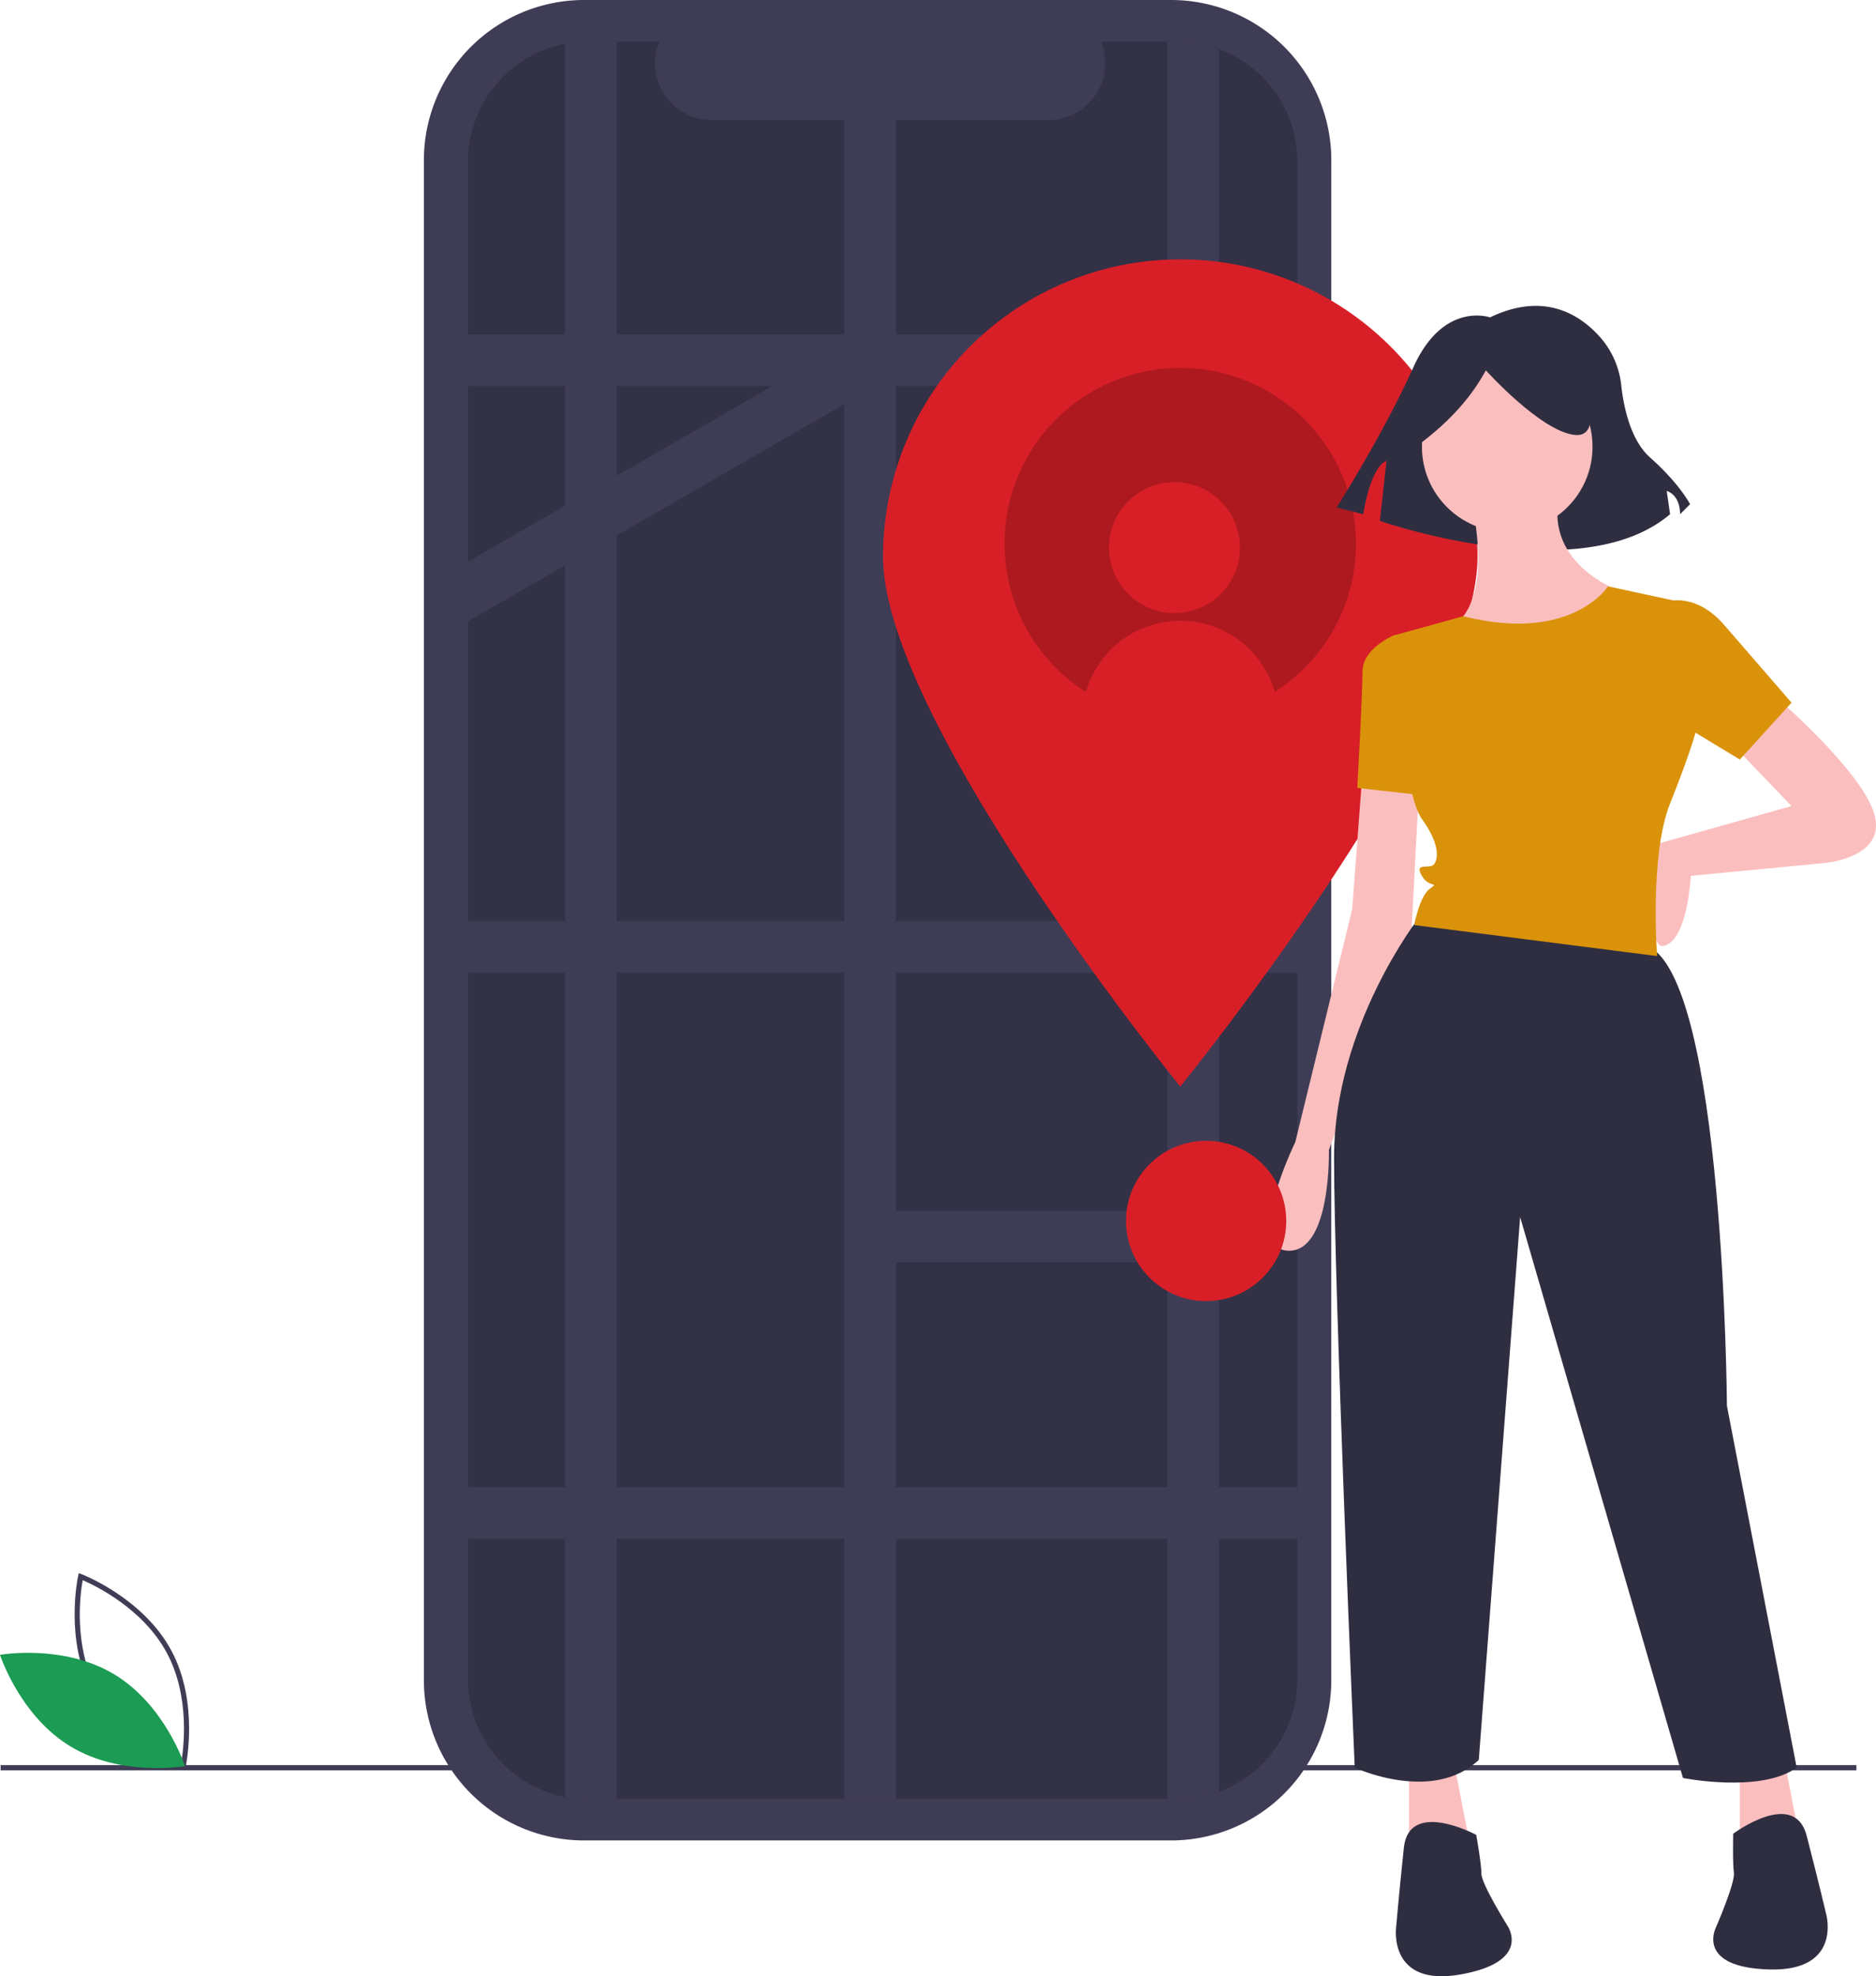 <svg id="aca3dd23-1327-4457-bb54-cb32560b3b43" xmlns="http://www.w3.org/2000/svg" viewBox="0 0 725.83 764.55"><defs><style>.cls-1{fill:#3f3d56;}.cls-2{opacity:0.2;isolation:isolate;}.cls-3{fill:#1b9b53;}.cls-4{fill:#d81f27;}.cls-5{fill:#2f2e41;}.cls-6{fill:#fbbebe;}.cls-7{fill:#da920a;}</style></defs><title>Artboard 1</title><path class="cls-1" d="M519,169.22h-3.91V62a62,62,0,0,0-62-62H226a62,62,0,0,0-62,62h0v588a62,62,0,0,0,62,62H453.08a62,62,0,0,0,62-62h0V245.52H519Z"/><rect class="cls-1" x="0.24" y="682.87" width="718" height="2"/><path class="cls-2" d="M501.92,62.47V649.64A46.29,46.29,0,0,1,455.67,696H227.41a46.3,46.3,0,0,1-46.33-46.26V62.47a46.3,46.3,0,0,1,46.26-46.33h27.75a22,22,0,0,0,20.38,30.32h130.1a22,22,0,0,0,20.38-30.32h29.64a46.29,46.29,0,0,1,46.33,46.25v.08Z"/><path class="cls-1" d="M71.56,684.77l-1.07-.4c-.24-.09-23.71-9.08-34.7-29.47s-5.61-44.95-5.56-45.19l.25-1.12,1.07.4c.24.09,23.71,9.08,34.7,29.47s5.61,44.95,5.56,45.19Zm-34-30.83C46.84,671.18,65.39,680,70.09,682c.89-5,3.7-25.41-5.59-42.63S36.66,613.33,32,611.31C31.06,616.35,28.26,636.72,37.55,653.94Z"/><path class="cls-3" d="M44.19,647.74c19.76,11.89,27.37,35.5,27.37,35.5s-24.43,4.34-44.19-7.55S0,640.19,0,640.19,24.43,635.85,44.19,647.74Z"/><path class="cls-1" d="M238.65,16.14V696H227.41a45.9,45.9,0,0,1-8.76-.83V17a45.89,45.89,0,0,1,8.76-.83Z"/><rect class="cls-1" x="326.65" y="46.46" width="20" height="649.51"/><path class="cls-1" d="M471.65,19V693.11A46.19,46.19,0,0,1,455.59,696h-3.94V16.14h3.94A46.19,46.19,0,0,1,471.65,19Z"/><rect class="cls-1" x="181.08" y="129.34" width="320.84" height="20"/><rect class="cls-1" x="181.08" y="356.34" width="320.84" height="20"/><rect class="cls-1" x="330.65" y="468.34" width="161" height="20"/><rect class="cls-1" x="326.65" y="214.34" width="175.27" height="20"/><polygon class="cls-1" points="341.1 148 338.78 149.34 326.65 156.34 238.65 207.15 218.65 218.7 181.08 240.39 181.08 217.29 218.65 195.6 238.65 184.06 298.78 149.34 326.65 133.25 331.1 130.68 341.1 148"/><rect class="cls-1" x="181.08" y="575.34" width="320.84" height="20"/><path class="cls-4" d="M571.65,215.34c0,63.51-115,205-115,205s-115-141.49-115-205a115,115,0,1,1,230,0Z"/><circle class="cls-2" cx="456.65" cy="210.34" r="68"/><circle class="cls-4" cx="454.41" cy="211.85" r="25.33"/><path class="cls-4" d="M494,285.34a38,38,0,1,0-74.63,0Z"/><path class="cls-5" d="M576.49,122.79s-18.07-6.45-29.68,19.36-29.68,54.2-29.68,54.2l10.32,2.58s2.58-18.07,9-20.65l-2.58,23.23s77.43,27.1,112.28-2.58l-1.29-9s5.16,1.29,5.16,9l3.87-3.87S650,187.31,638.43,177c-7.62-6.78-10.24-19.67-11.14-27.73A33.56,33.56,0,0,0,619.57,131C611.85,122,597.78,112.53,576.49,122.79Z"/><path class="cls-6" d="M686.15,268.84s34,29,39,46-19,19-19,19l-52,5s-1,24-10,27-1.83-39.69-1.83-39.69l50.83-14.31-23-24Z"/><path class="cls-6" d="M527.15,298.84l-4,53-22,90s-20,41-3,42,16-39,16-39l32-85,3-58Z"/><polygon class="cls-6" points="545.15 682.84 545.15 721.84 569.15 715.84 562.15 679.84 545.15 682.84"/><polygon class="cls-6" points="673.15 682.84 673.15 721.84 697.15 715.84 690.15 679.84 673.15 682.84"/><circle class="cls-6" cx="583.15" cy="172.84" r="33"/><path class="cls-6" d="M568.15,188.84s12,43-7,54,48,19,66-14c0,0-32-11-23-40Z"/><path class="cls-7" d="M545.15,247.84l-6-2s-12,5-12,14-2,45-2,45l27,3Z"/><path class="cls-5" d="M549.15,354.79s-33,42.05-33,93.05,8,236,8,236,30,14,48-3l16-210,63,217s30,6,44-4l-27-140s-1-166-31-178S549.15,354.79,549.15,354.79Z"/><path class="cls-5" d="M571.15,709.84s-26-14-28,5-3,31-3,31-3,23,25,18,18-19,18-19-10-16-10-20S571.15,709.84,571.15,709.84Z"/><path class="cls-5" d="M670.59,709.39s23.66-17.67,28.43.83,7.52,30.22,7.52,30.22,6.35,22.31-22.09,21.48-20.6-16.15-20.6-16.15,7.54-17.3,7-21.25S670.59,709.39,670.59,709.39Z"/><path class="cls-7" d="M641.15,233.84s13-7,26,8l26,30-20,22-38-23Z"/><path class="cls-5" d="M547.49,173.05c11.68-8.45,21.14-18.19,27.39-29.78,0,0,21.44,23.82,34.54,25s1.19-28.59,1.19-28.59l-23.82-6-22.63,2.38L546.3,148Z"/><path class="cls-7" d="M622.15,226.84s-14,22.13-56,11.56L542.32,245l-3.17.87s3,60,11,71,6,17,4,18-7-1-4,4,7,2,3,5-6,14-6,14l94,12s-3-39,5-59,10-28,10-28l-6-50Z"/><circle class="cls-4" cx="466.65" cy="472.34" r="31"/></svg>
